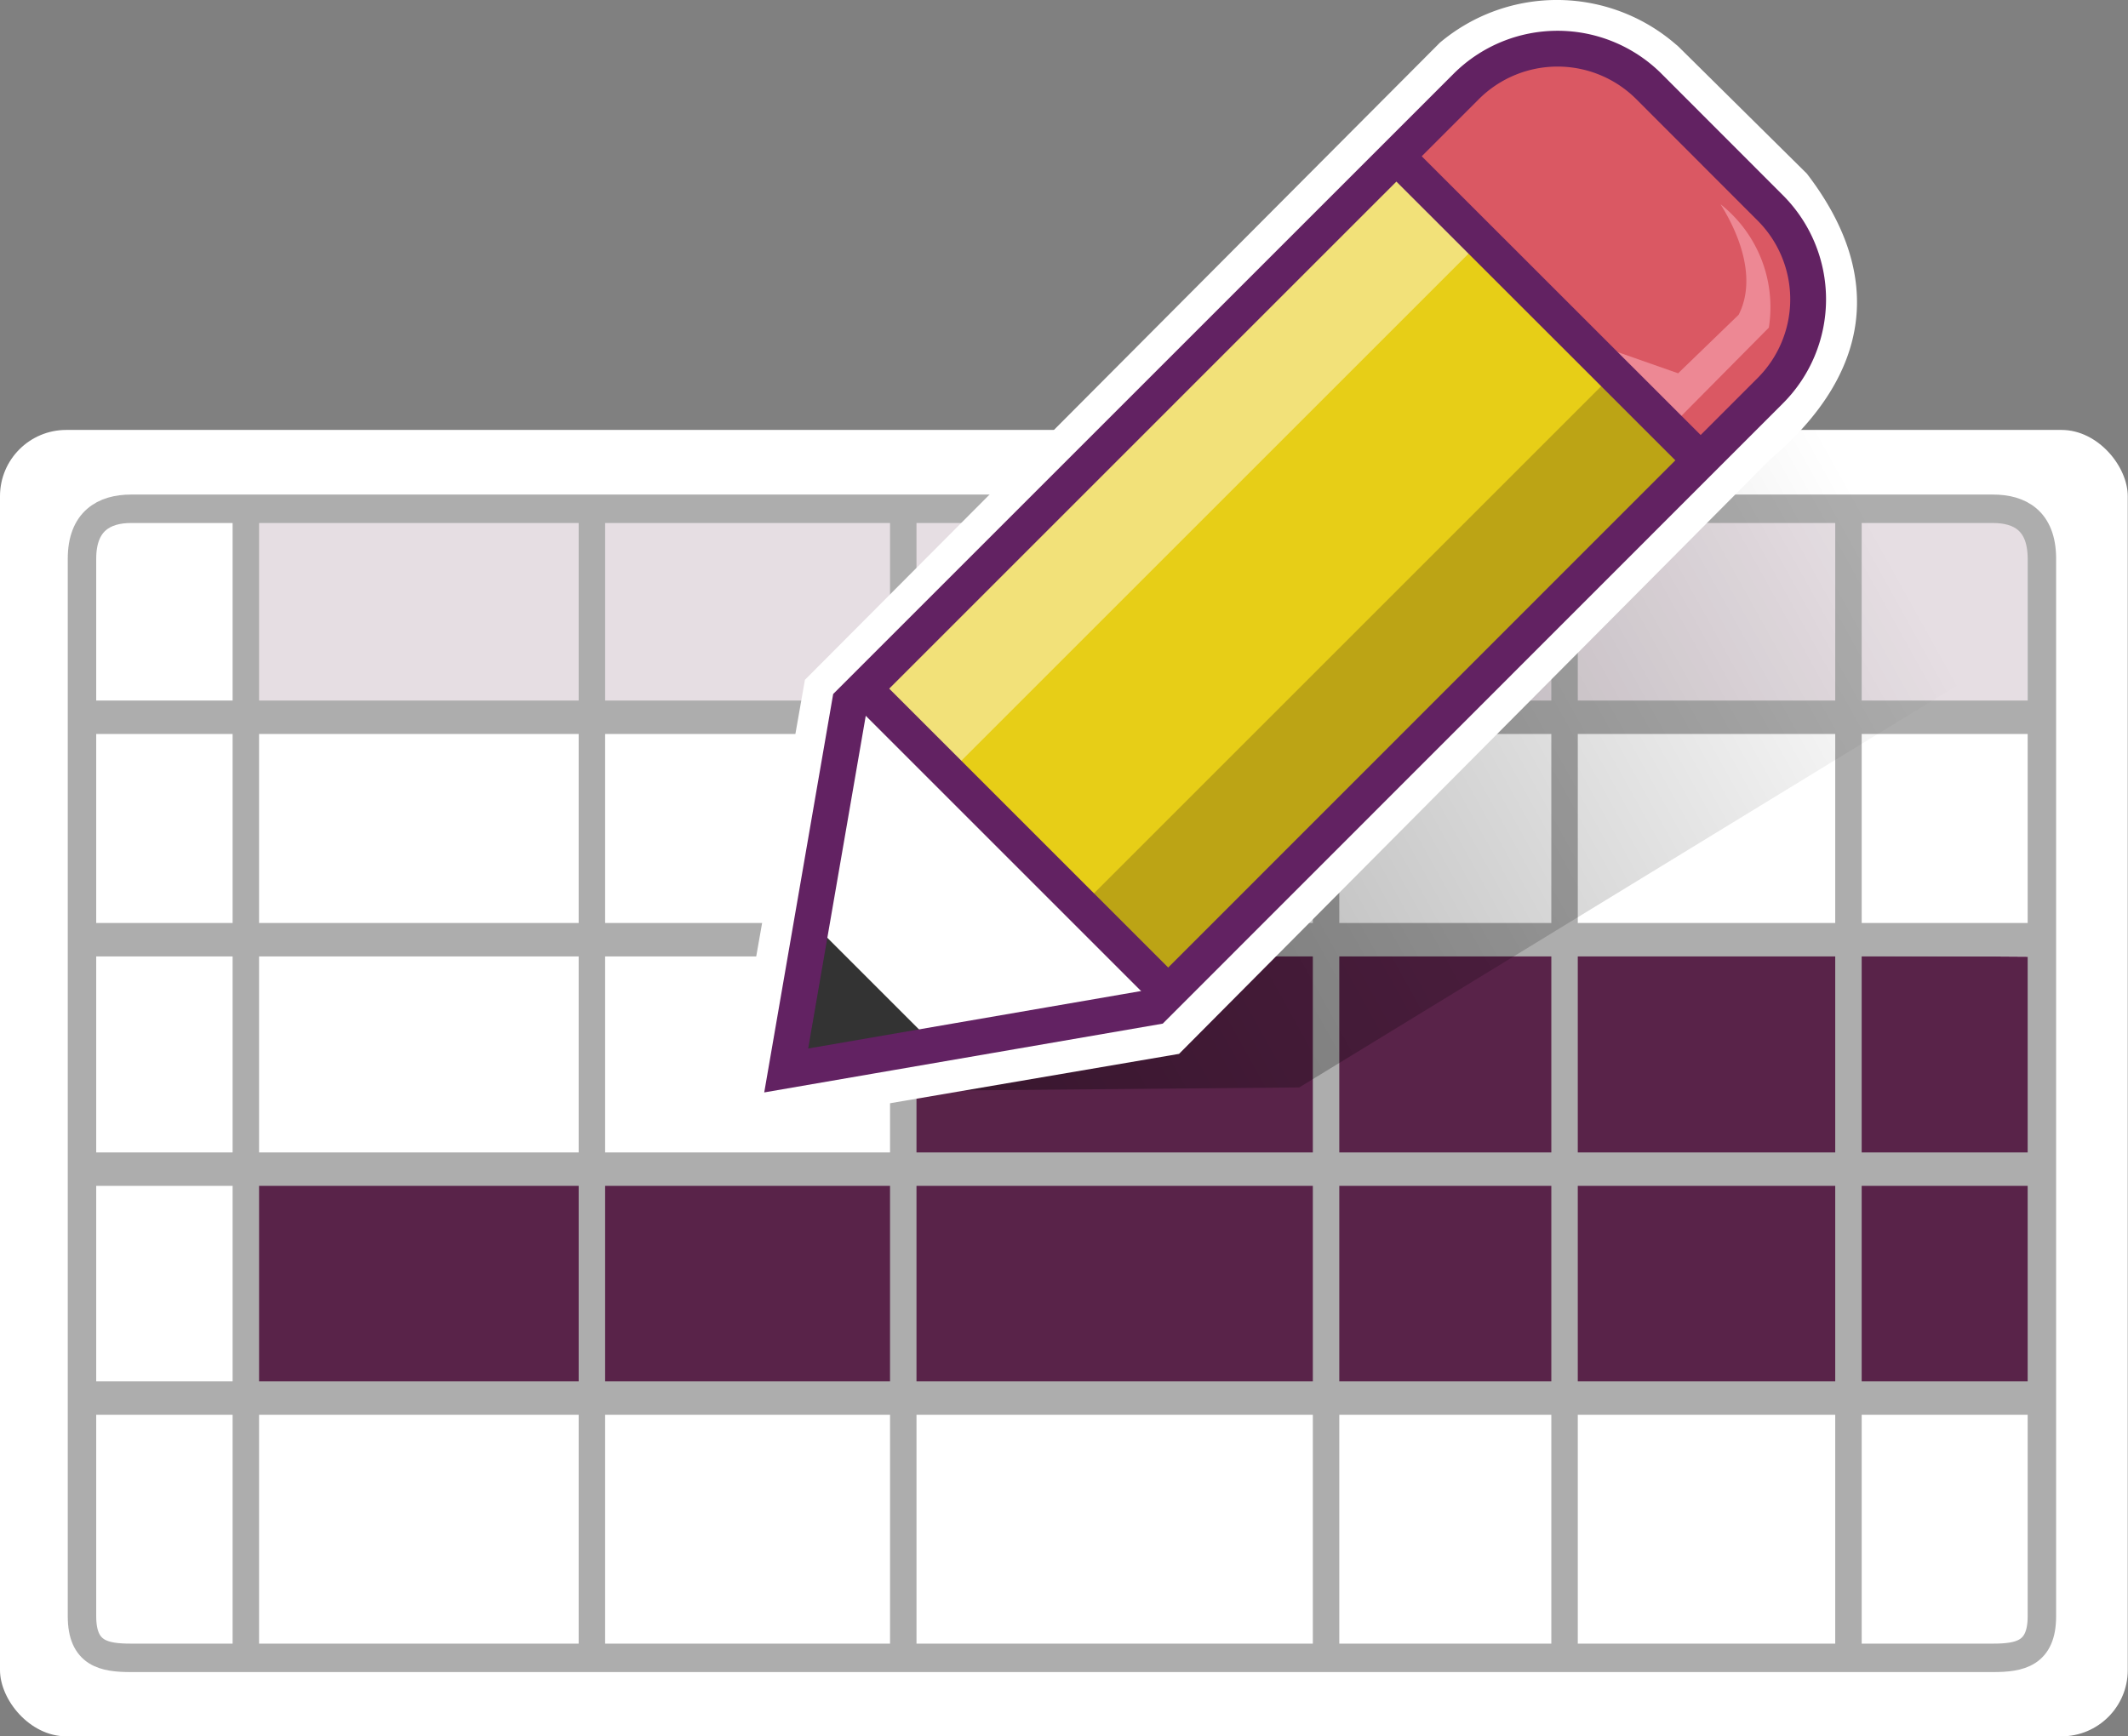 <svg xmlns="http://www.w3.org/2000/svg" xmlns:xlink="http://www.w3.org/1999/xlink" viewBox="0 0 170.52 139.17"><rect x="0" y="0" width="170.52" height="139.17" fill="#808080" stroke="none"/><defs><style>.cls-1{fill:#fff;}.cls-2,.cls-3{fill:#592349;}.cls-2{opacity:0.15;isolation:isolate;}.cls-14,.cls-4,.cls-5,.cls-6{fill:none;}.cls-4,.cls-5,.cls-6{stroke:#adadad;stroke-miterlimit:47.96;}.cls-4{stroke-width:2.28px;}.cls-5{stroke-width:2.68px;}.cls-6{stroke-width:2.12px;}.cls-7{fill:url(#linear-gradient);}.cls-8{fill:#f2e179;}.cls-9{fill:#bca415;}.cls-10{fill:#e7ce17;}.cls-11{fill:#da5863;}.cls-12{fill:#ed8894;}.cls-13{fill:#333;}.cls-14{stroke:#622262;stroke-miterlimit:10;stroke-width:2.87px;}</style><linearGradient id="linear-gradient" x1="68.41" y1="89.87" x2="151.17" y2="43.89" gradientUnits="userSpaceOnUse"><stop offset="0" stop-opacity="0.4"/><stop offset="1" stop-opacity="0"/></linearGradient></defs><g id="Layer_2" data-name="Layer 2"><g id="tooltip"><rect class="cls-1" y="34.46" width="170.5" height="104.71" rx="5.31"/><path class="cls-2" d="M19.77,56.75H162.49V43.45A3.55,3.55,0,0,0,158.86,40H19.77Z"/><polygon class="cls-3" points="18.88 93.67 18.88 111.17 163.6 111.17 163.6 93.79 18.88 93.67"/><polygon class="cls-3" points="72.38 76.08 72.13 94.07 163.6 94.07 163.6 76.69 72.38 76.08"/><path class="cls-4" d="M159.7,40.78H10.5c-2.17,0-3.93,1-3.93,4v84.77c0,3,1.76,3.33,3.93,3.33H159.7c2.16,0,3.92-.34,3.92-3.33V44.73C163.6,41.74,161.86,40.78,159.7,40.78Z"/><line class="cls-5" x1="6.77" y1="93.71" x2="163.19" y2="93.71"/><line class="cls-5" x1="6.77" y1="112.06" x2="163.19" y2="112.06"/><line class="cls-6" x1="47.43" y1="132.89" x2="47.43" y2="41.26"/><line class="cls-6" x1="19.7" y1="132.97" x2="19.7" y2="41.75"/><line class="cls-6" x1="72.38" y1="133.04" x2="72.38" y2="40.84"/><line class="cls-6" x1="106.26" y1="133.12" x2="106.26" y2="40.98"/><line class="cls-6" x1="125.37" y1="133.27" x2="125.37" y2="40.84"/><line class="cls-6" x1="148.12" y1="133.42" x2="148.12" y2="40.98"/><line class="cls-5" x1="6.47" y1="57.49" x2="162.89" y2="57.49"/><line class="cls-5" x1="6.47" y1="75.32" x2="162.89" y2="75.32"/><path class="cls-7" d="M61.11,87.54l43-.38,66.4-40.58,0-6.42c-.37-6.74-5.76-5.51-9.13-5.74-2-.14-24.14.09-24.14.09L76,74Z"/><path class="cls-1" d="M144.78,13.91,134.47,3.71l-.19-.16a14.55,14.55,0,0,0-18.91-.12L64.5,54.49,58.13,90.68l36.35-6.21,47.37-47.65C150,29.91,151,22,144.78,13.91Z"/><rect class="cls-8" x="85.76" y="15.78" width="33.93" height="60.27" transform="translate(62.55 -59.19) rotate(45)"/><rect class="cls-9" x="99.67" y="21.54" width="17.63" height="60.27" transform="translate(68.32 -61.57) rotate(45)"/><rect class="cls-10" x="95.21" y="15.78" width="15.03" height="60.27" transform="translate(62.55 -59.19) rotate(45)"/><path class="cls-11" d="M112.8,12.72l7.33-6.28c2.65-2.26,5.89-2.07,9.42-.69L142.25,18a12.21,12.21,0,0,1,1.39,10l-7,7.47Z"/><path class="cls-12" d="M137.87,16.37c1.87,3,2.75,6.31,1.45,8.86l-4.85,4.69L128,27.65l6.42,6,7.32-7.39A10.51,10.51,0,0,0,137.87,16.37Z"/><polygon class="cls-13" points="73.86 82.73 65.8 74.67 64.06 84.69 73.86 82.73"/><path class="cls-14" d="M92.48,80.71l49.37-49.39a10.36,10.36,0,0,0,0-14.66l-9.71-9.72a10.36,10.36,0,0,0-14.66,0L68.1,56.32,63,85.8Z"/><line class="cls-14" x1="112.64" y1="13.27" x2="135.61" y2="36.23"/><line class="cls-14" x1="69.78" y1="55.75" x2="92.74" y2="78.71"/></g></g></svg>